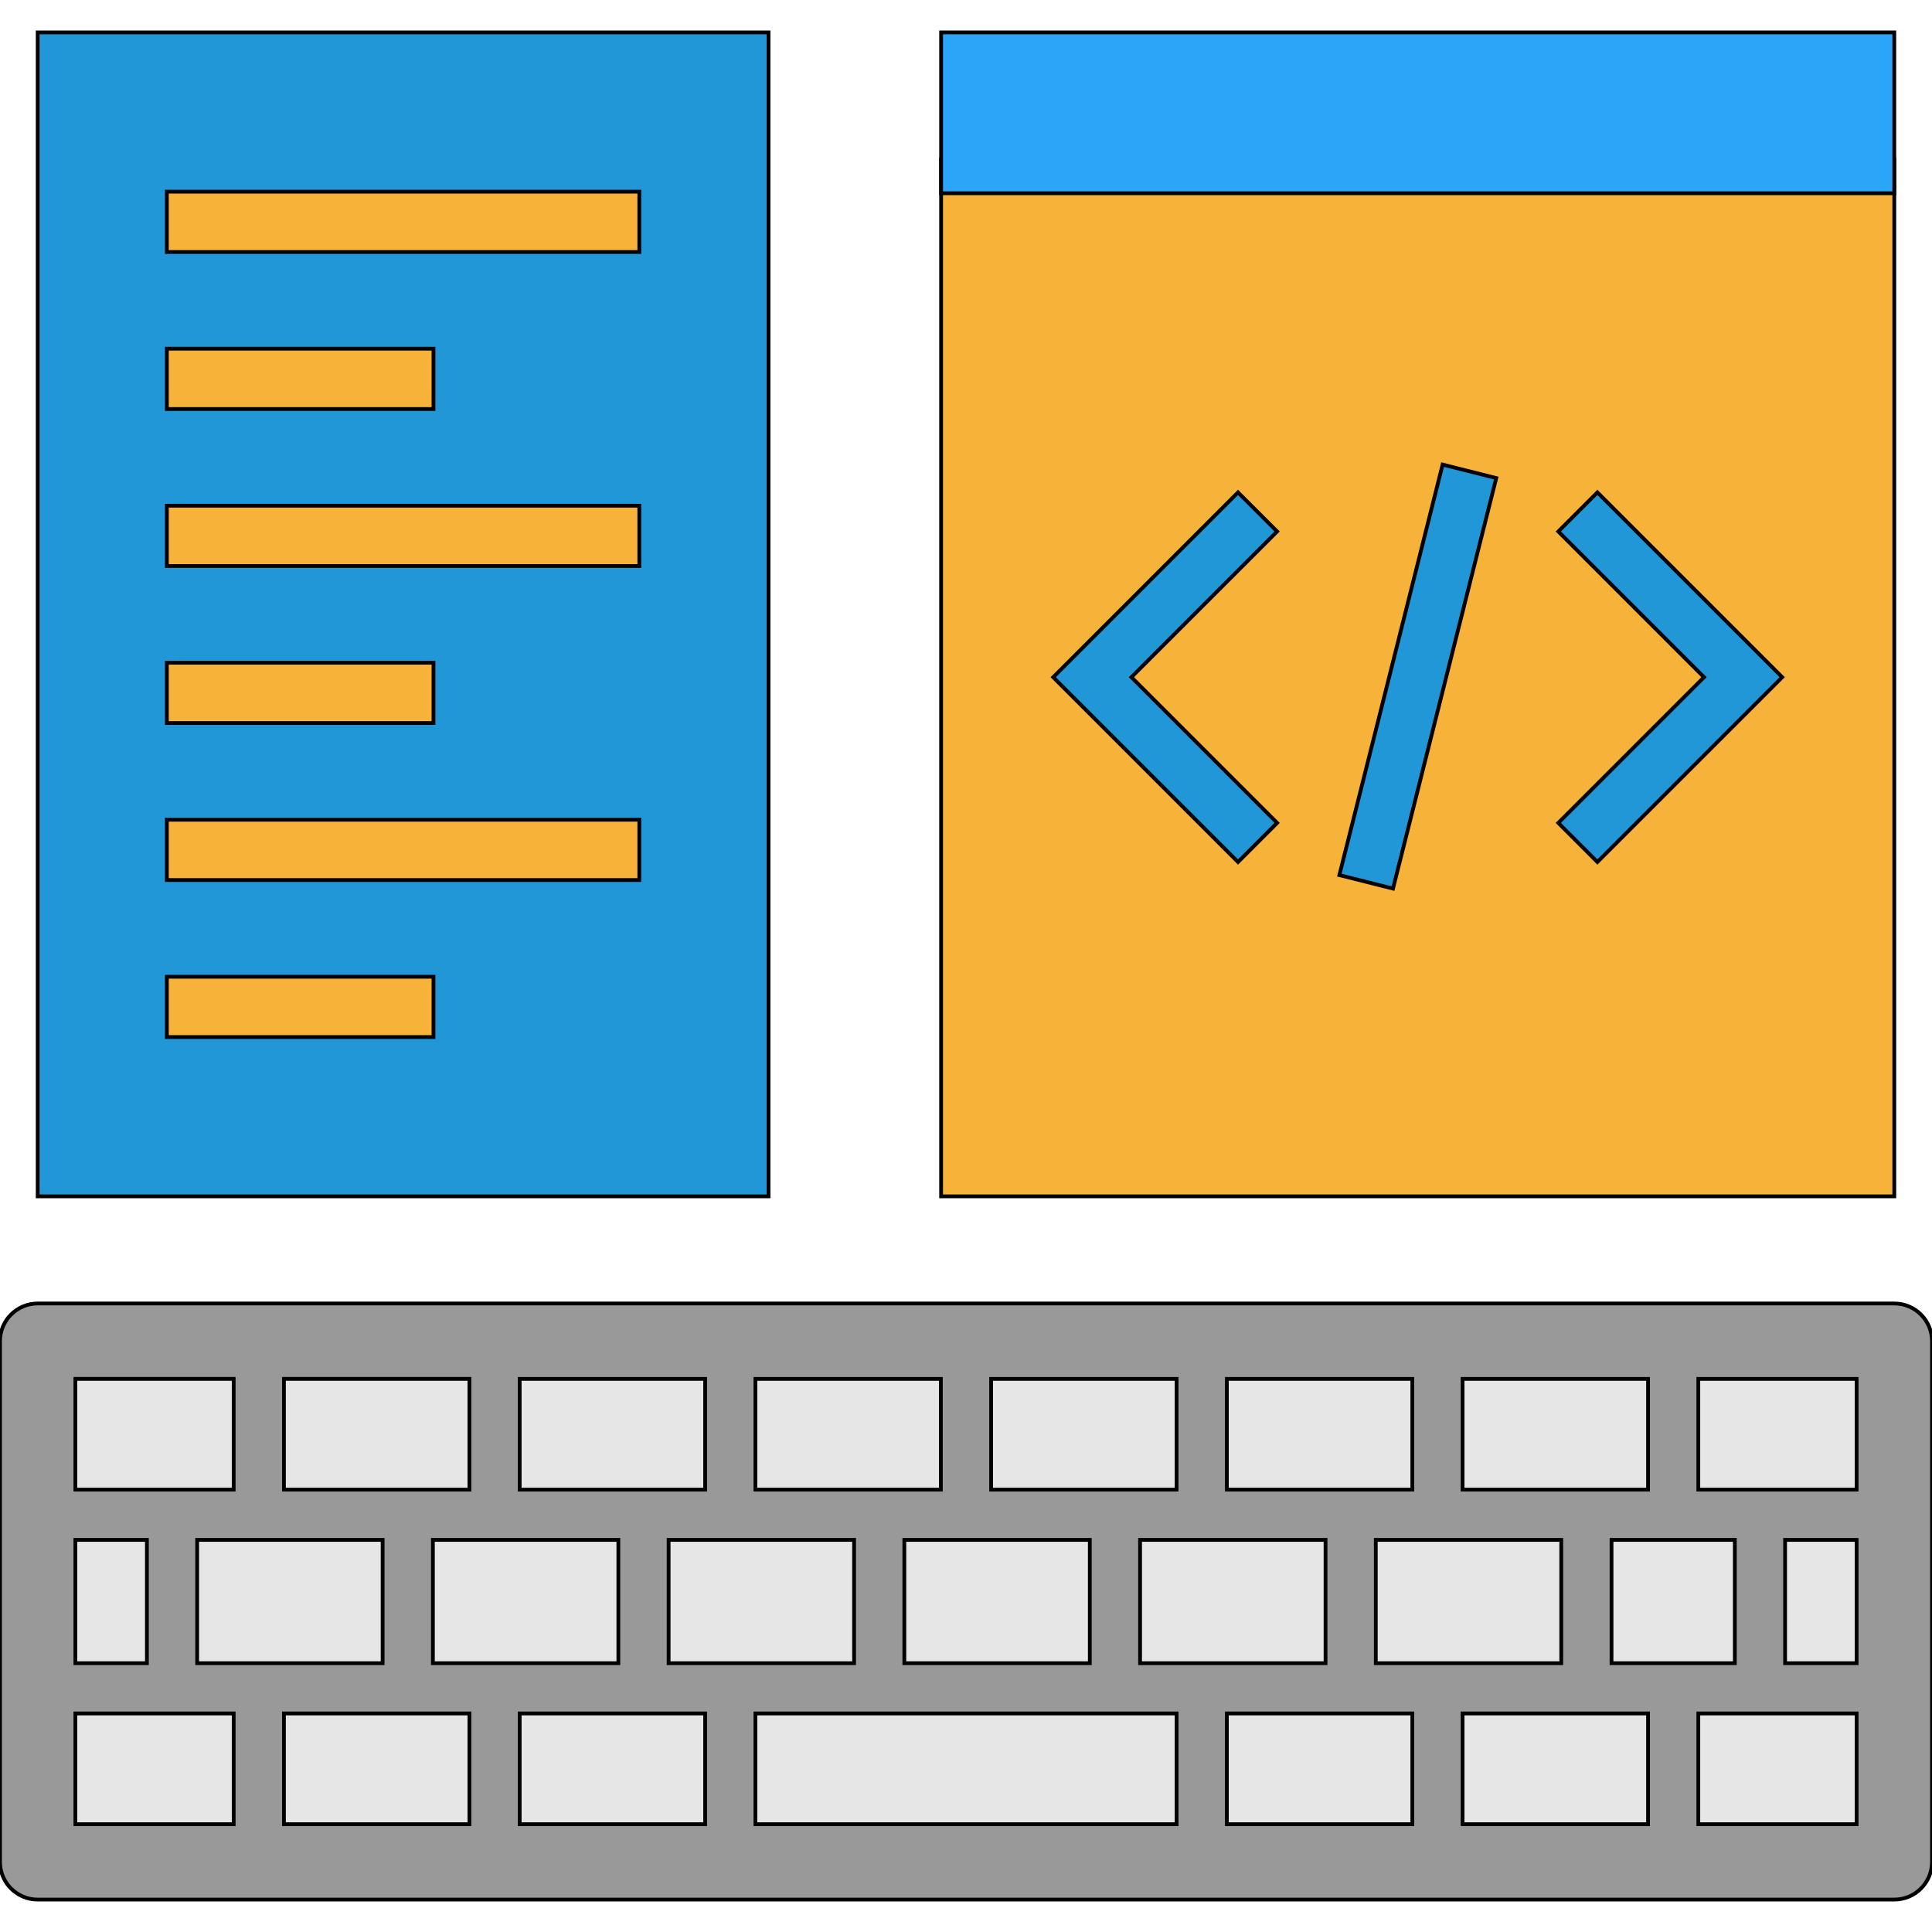 <!DOCTYPE svg PUBLIC "-//W3C//DTD SVG 1.1//EN" "http://www.w3.org/Graphics/SVG/1.1/DTD/svg11.dtd">

<!-- Uploaded to: SVG Repo, www.svgrepo.com, Transformed by: SVG Repo Mixer Tools -->
<svg version="1.1" id="Layer_1" xmlns="http://www.w3.org/2000/svg" xmlns:xlink="http://www.w3.org/1999/xlink" viewBox="0 0 512 512" xml:space="preserve" width="800px" height="800px" fill="#000000" data-darkreader-inline-fill="" style="--darkreader-inline-fill:#181a1b; --darkreader-inline-stroke:#181a1b;" stroke="#000000" data-darkreader-inline-stroke="">

<g id="SVGRepo_bgCarrier" stroke-width="0"/>

<g id="SVGRepo_tracerCarrier" stroke-linecap="round" stroke-linejoin="round"/>

<g id="SVGRepo_iconCarrier"> <rect x="249.405" y="42.25" style="fill: rgb(247, 178, 57); --darkreader-inline-fill:#d19f47;" width="252.602" height="274.792" data-darkreader-inline-fill=""/> <rect x="249.405" y="8.592" style="fill: rgb(43, 165, 247); --darkreader-inline-fill:#4294cb;" width="252.602" height="42.622" data-darkreader-inline-fill=""/> <rect x="9.99" y="355.427" style="fill: rgb(230, 230, 230); --darkreader-inline-fill:#cac7c3;" width="492.017" height="137.989" data-darkreader-inline-fill=""/> <path style="fill: rgb(153, 153, 153); --darkreader-inline-fill:#948e85;" d="M502.01,345.44H9.99c-5.517,0-9.99,4.473-9.99,9.99v137.989c0,5.517,4.473,9.99,9.99,9.99H502.01 c5.517,0,9.99-4.473,9.99-9.99V355.43C512,349.913,507.527,345.44,502.01,345.44z M492.021,394.766H450.07v-29.346h41.951V394.766z M492.021,408.085v32.678h-18.952v-32.678H492.021z M436.751,483.429H387.6v-29.346h49.151V483.429z M75.249,365.419H124.4v29.347 H75.249V365.419z M387.6,394.766v-29.346h49.151v29.346H387.6z M413.752,408.085v32.678h-49.151v-32.678H413.752z M374.281,394.766 h-49.151v-29.346h49.151V394.766z M351.282,408.085v32.678h-49.151v-32.678H351.282z M311.81,394.766h-49.15v-29.346h49.15V394.766z M288.812,408.085v32.678H239.66v-32.678H288.812z M249.341,394.766H200.19v-29.346h49.151V394.766z M226.342,408.085v32.678 h-49.151v-32.678H226.342z M186.871,394.766h-49.151v-29.346h49.151V394.766z M163.872,408.085v32.678h-49.151v-32.678H163.872z M101.402,408.085v32.678H52.25v-32.678H101.402z M124.4,454.082v29.346H75.249v-29.346H124.4z M137.719,454.082h49.151v29.346 h-49.151V454.082z M200.19,454.082h111.62v29.346H200.19V454.082z M325.129,454.082h49.151v29.346h-49.151V454.082z M427.072,440.763v-32.678h32.676v32.678H427.072z M61.93,365.419v29.347H19.979v-29.347H61.93z M38.931,408.085v32.678H19.979 v-32.678H38.931z M19.979,454.082H61.93v29.346H19.979V454.082z M450.07,483.429v-29.346h41.951v29.346H450.07z" data-darkreader-inline-fill=""/> <rect x="9.99" y="8.594" style="fill: rgb(33, 151, 216); --darkreader-inline-fill:#3d88b1;" width="193.677" height="308.45" data-darkreader-inline-fill=""/> <g> <rect x="44.22" y="50.8" style="fill: rgb(247, 178, 57); --darkreader-inline-fill:#d19f47;" width="125.202" height="15.983" data-darkreader-inline-fill=""/> <rect x="44.22" y="92.41" style="fill: rgb(247, 178, 57); --darkreader-inline-fill:#d19f47;" width="70.659" height="15.983" data-darkreader-inline-fill=""/> <rect x="44.22" y="134.019" style="fill: rgb(247, 178, 57); --darkreader-inline-fill:#d19f47;" width="125.202" height="15.983" data-darkreader-inline-fill=""/> <rect x="44.22" y="175.629" style="fill: rgb(247, 178, 57); --darkreader-inline-fill:#d19f47;" width="70.659" height="15.983" data-darkreader-inline-fill=""/> <rect x="44.22" y="217.239" style="fill: rgb(247, 178, 57); --darkreader-inline-fill:#d19f47;" width="125.202" height="15.983" data-darkreader-inline-fill=""/> <rect x="44.22" y="258.848" style="fill: rgb(247, 178, 57); --darkreader-inline-fill:#d19f47;" width="70.659" height="15.983" data-darkreader-inline-fill=""/> </g> <g> <polygon style="fill: rgb(33, 151, 216); --darkreader-inline-fill:#3d88b1;" points="328.089,228.44 279.115,179.466 328.089,130.491 338.45,140.852 299.835,179.466 338.45,218.08 " data-darkreader-inline-fill=""/> <polygon style="fill: rgb(33, 151, 216); --darkreader-inline-fill:#3d88b1;" points="423.326,228.44 412.967,218.08 451.581,179.466 412.967,140.852 423.326,130.491 472.302,179.466 " data-darkreader-inline-fill=""/> <rect x="368.382" y="123.401" transform="matrix(-0.97 -0.244 0.244 -0.97 696.379 445.068)" style="fill: rgb(33, 151, 216); --darkreader-inline-fill:#3d88b1;" width="14.652" height="112.152" data-darkreader-inline-fill=""/> </g> </g>

</svg>
